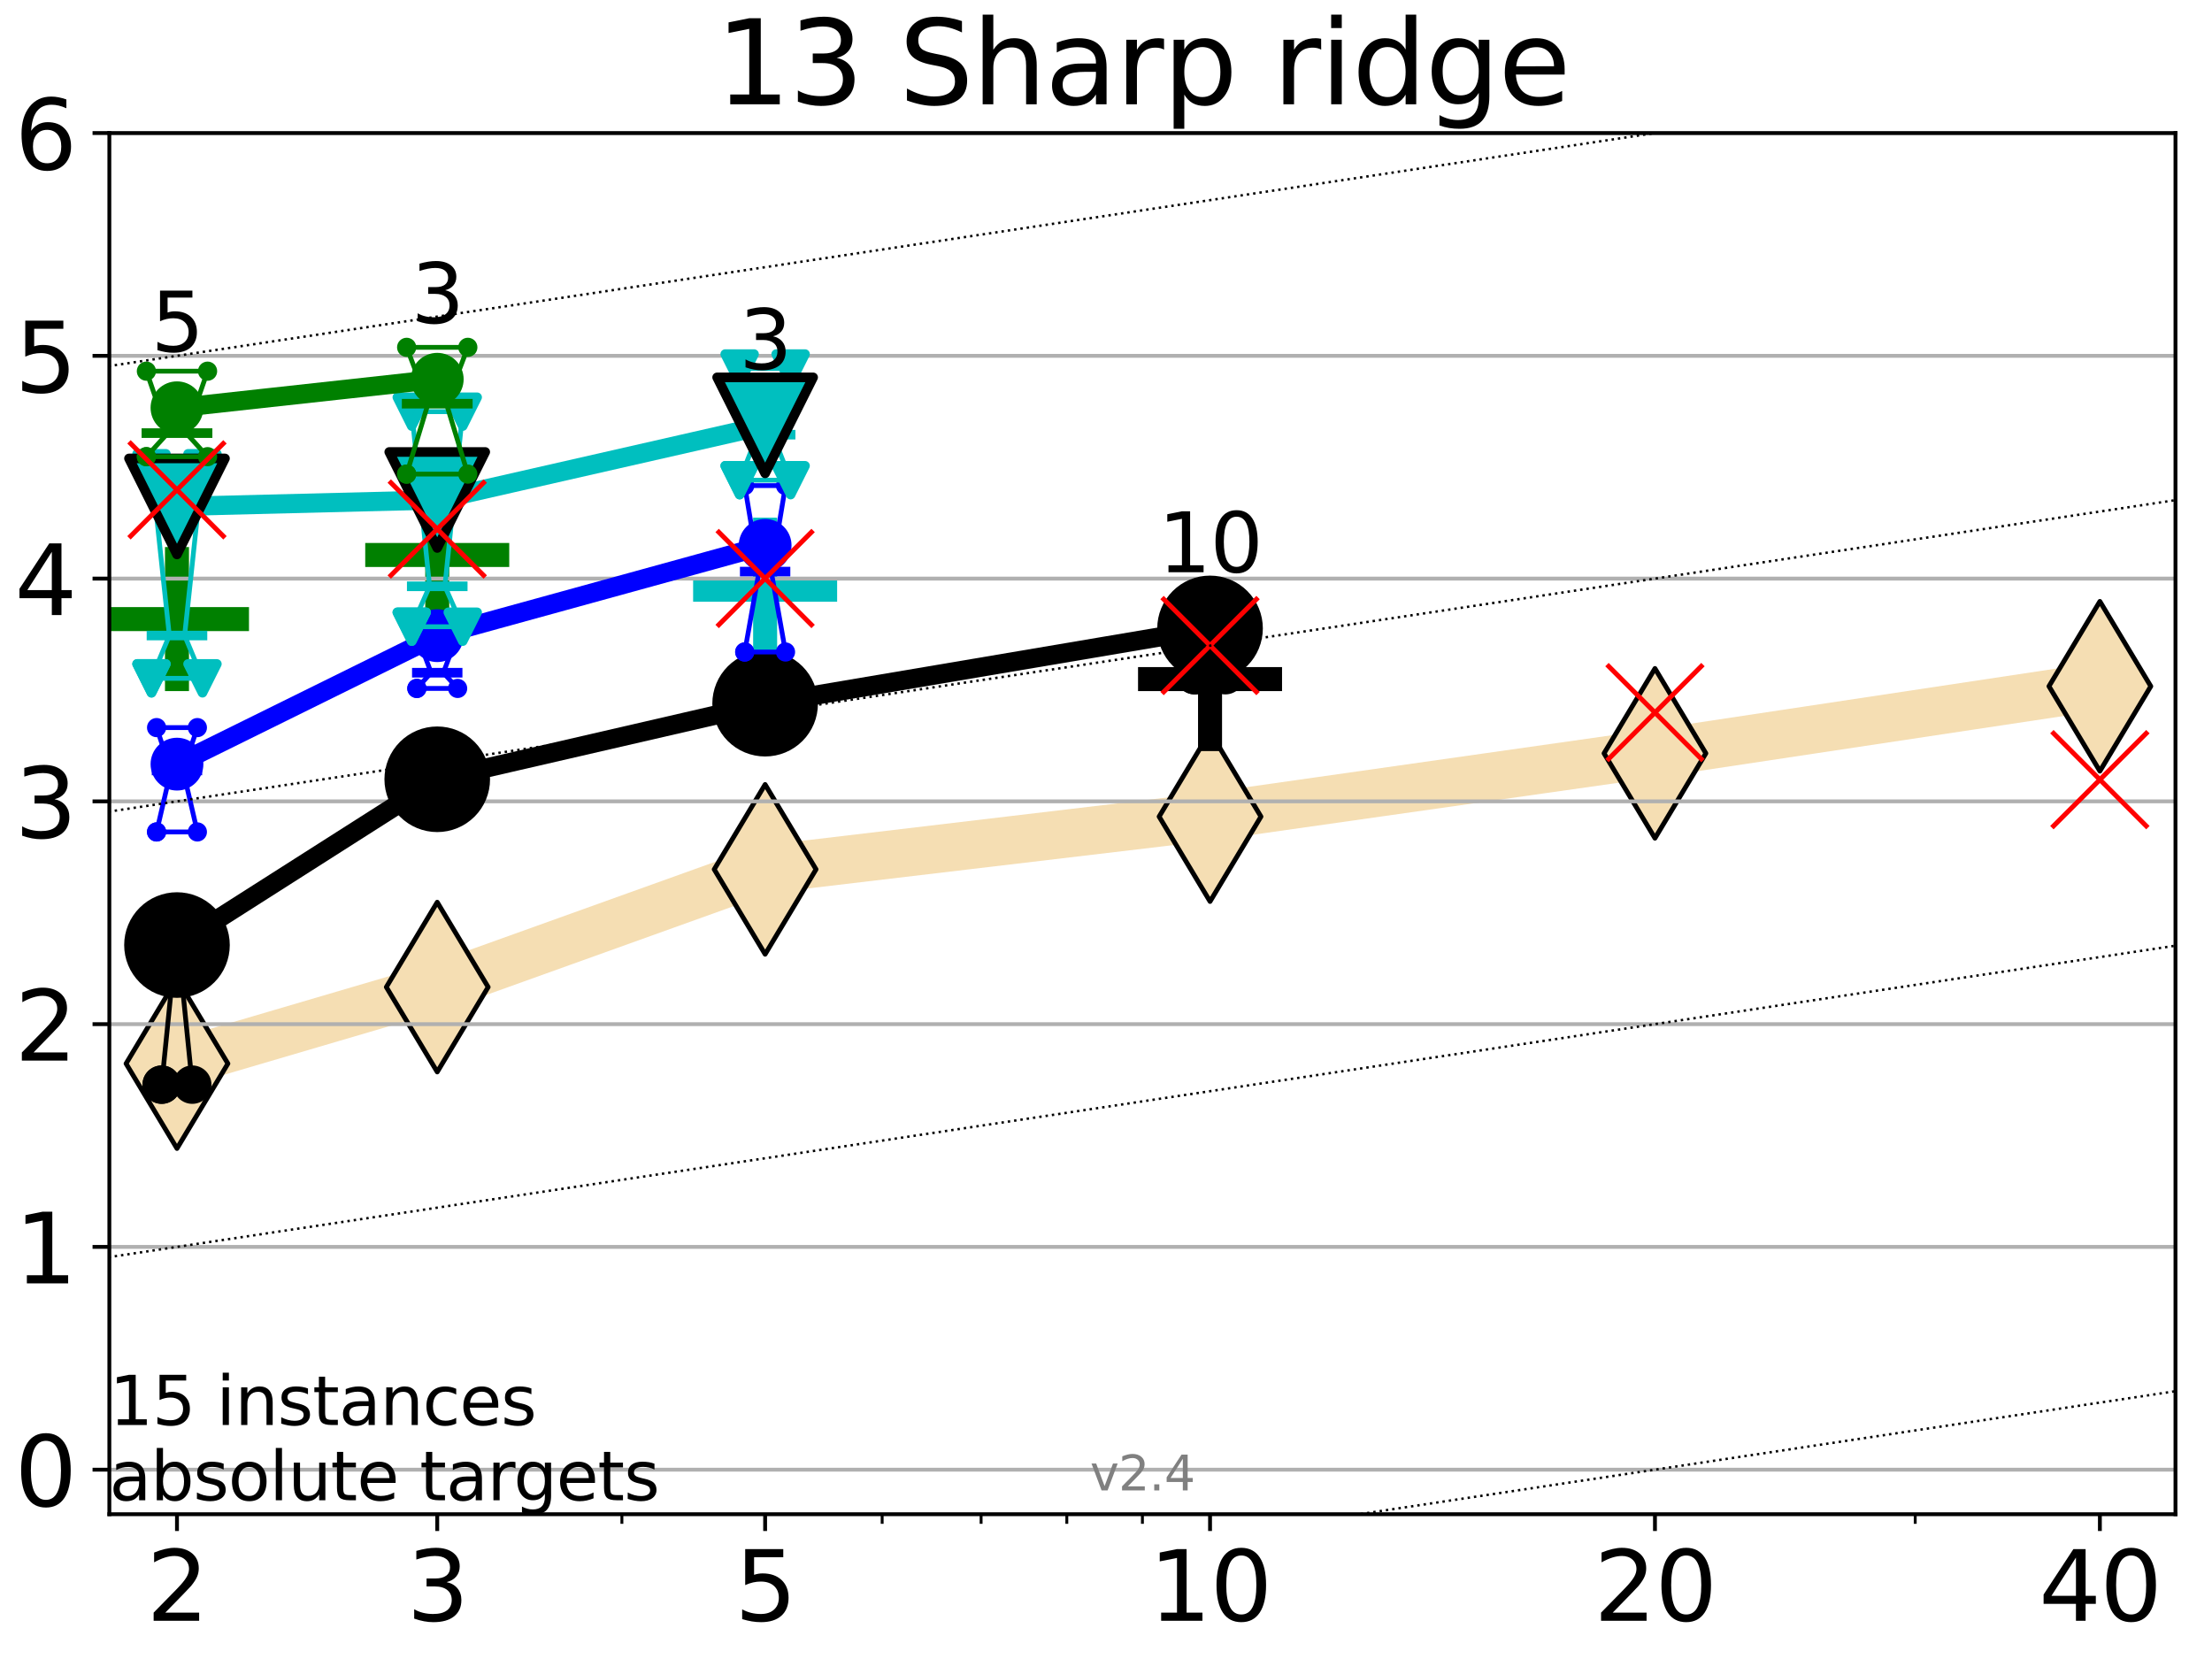 <?xml version="1.0" encoding="utf-8" standalone="no"?>
<!DOCTYPE svg PUBLIC "-//W3C//DTD SVG 1.1//EN"
  "http://www.w3.org/Graphics/SVG/1.1/DTD/svg11.dtd">
<svg height="345.6pt" version="1.1" viewBox="0 0 460.8 345.6" width="460.8pt" xmlns="http://www.w3.org/2000/svg" xmlns:xlink="http://www.w3.org/1999/xlink">
 <defs>
  <style type="text/css">*{stroke-linecap:butt;stroke-linejoin:round;}</style>
 </defs>
 <g id="figure_1">
  <g id="patch_1">
   <path d="M 0 345.6 
L 460.8 345.6 
L 460.8 0 
L 0 0 
z
" style="fill:#ffffff;"/>
  </g>
  <g id="axes_1">
   <g id="patch_2">
    <path d="M 22.78 315.44 
L 453.192 315.44 
L 453.192 27.72 
L 22.78 27.72 
z
" style="fill:#ffffff;"/>
   </g>
   <g id="line2d_1">
    <path clip-path="url(#pbb5e24b465)" d="M 36.868 221.568 
L 91.085 205.627 
L 159.39 181.104 
L 252.074 170.113 
L 344.758 156.935 
L 437.443 142.963 
" style="fill:none;stroke:#f5deb3;stroke-linecap:square;stroke-width:10;"/>
    <defs>
     <path d="M -0 17.678 
L 10.607 0 
L 0 -17.678 
L -10.607 -0 
z
" id="m79ab535f6f" style="stroke:#000000;stroke-linejoin:miter;"/>
    </defs>
    <g clip-path="url(#pbb5e24b465)">
     <use style="fill:#f5deb3;stroke:#000000;stroke-linejoin:miter;" x="36.868" xlink:href="#m79ab535f6f" y="221.568"/>
     <use style="fill:#f5deb3;stroke:#000000;stroke-linejoin:miter;" x="91.085" xlink:href="#m79ab535f6f" y="205.627"/>
     <use style="fill:#f5deb3;stroke:#000000;stroke-linejoin:miter;" x="159.39" xlink:href="#m79ab535f6f" y="181.104"/>
     <use style="fill:#f5deb3;stroke:#000000;stroke-linejoin:miter;" x="252.074" xlink:href="#m79ab535f6f" y="170.113"/>
     <use style="fill:#f5deb3;stroke:#000000;stroke-linejoin:miter;" x="344.758" xlink:href="#m79ab535f6f" y="156.935"/>
     <use style="fill:#f5deb3;stroke:#000000;stroke-linejoin:miter;" x="437.443" xlink:href="#m79ab535f6f" y="142.963"/>
    </g>
   </g>
   <g id="line2d_2">
    <defs>
     <path d="M -15 0 
L 15 0 
M 0 15 
L 0 -15 
" id="me12ea0df97" style="stroke:#000000;stroke-width:5;"/>
    </defs>
    <g clip-path="url(#pbb5e24b465)">
     <use style="stroke:#000000;stroke-width:5;" x="252.074" xlink:href="#me12ea0df97" y="141.465"/>
    </g>
   </g>
   <g id="line2d_3">
    <defs>
     <path d="M -15 0 
L 15 0 
M 0 15 
L 0 -15 
" id="mf33e3e6215" style="stroke:#008000;stroke-width:5;"/>
    </defs>
    <g clip-path="url(#pbb5e24b465)">
     <use style="fill:#008000;stroke:#008000;stroke-width:5;" x="91.085" xlink:href="#mf33e3e6215" y="115.617"/>
    </g>
   </g>
   <g id="line2d_4">
    <defs>
     <path d="M -15 0 
L 15 0 
M 0 15 
L 0 -15 
" id="m4d424d7971" style="stroke:#00bfbf;stroke-width:5;"/>
    </defs>
    <g clip-path="url(#pbb5e24b465)">
     <use style="fill:#00bfbf;stroke:#00bfbf;stroke-width:5;" x="159.39" xlink:href="#m4d424d7971" y="122.844"/>
    </g>
   </g>
   <g id="line2d_5">
    <g clip-path="url(#pbb5e24b465)">
     <use style="fill:#008000;stroke:#008000;stroke-width:5;" x="36.868" xlink:href="#mf33e3e6215" y="128.964"/>
    </g>
   </g>
   <g id="matplotlib.axis_1">
    <g id="xtick_1">
     <g id="line2d_6">
      <defs>
       <path d="M 0 0 
L 0 3.5 
" id="m80aaaf9826" style="stroke:#000000;stroke-width:0.8;"/>
      </defs>
      <g>
       <use style="stroke:#000000;stroke-width:0.8;" x="36.868" xlink:href="#m80aaaf9826" y="315.44"/>
      </g>
     </g>
     <g id="text_1">
      <!-- 2 -->
      <g transform="translate(30.506 337.637)scale(0.2 -0.2)">
       <defs>
        <path d="M 1228 531 
L 3431 531 
L 3431 0 
L 469 0 
L 469 531 
Q 828 903 1448 1529 
Q 2069 2156 2228 2338 
Q 2531 2678 2651 2914 
Q 2772 3150 2772 3378 
Q 2772 3750 2511 3984 
Q 2250 4219 1831 4219 
Q 1534 4219 1204 4116 
Q 875 4013 500 3803 
L 500 4441 
Q 881 4594 1212 4672 
Q 1544 4750 1819 4750 
Q 2544 4750 2975 4387 
Q 3406 4025 3406 3419 
Q 3406 3131 3298 2873 
Q 3191 2616 2906 2266 
Q 2828 2175 2409 1742 
Q 1991 1309 1228 531 
z
" id="DejaVuSans-32" transform="scale(0.016)"/>
       </defs>
       <use xlink:href="#DejaVuSans-32"/>
      </g>
     </g>
    </g>
    <g id="xtick_2">
     <g id="line2d_7">
      <g>
       <use style="stroke:#000000;stroke-width:0.8;" x="91.085" xlink:href="#m80aaaf9826" y="315.44"/>
      </g>
     </g>
     <g id="text_2">
      <!-- 3 -->
      <g transform="translate(84.723 337.637)scale(0.2 -0.2)">
       <defs>
        <path d="M 2597 2516 
Q 3050 2419 3304 2112 
Q 3559 1806 3559 1356 
Q 3559 666 3084 287 
Q 2609 -91 1734 -91 
Q 1441 -91 1130 -33 
Q 819 25 488 141 
L 488 750 
Q 750 597 1062 519 
Q 1375 441 1716 441 
Q 2309 441 2620 675 
Q 2931 909 2931 1356 
Q 2931 1769 2642 2001 
Q 2353 2234 1838 2234 
L 1294 2234 
L 1294 2753 
L 1863 2753 
Q 2328 2753 2575 2939 
Q 2822 3125 2822 3475 
Q 2822 3834 2567 4026 
Q 2313 4219 1838 4219 
Q 1578 4219 1281 4162 
Q 984 4106 628 3988 
L 628 4550 
Q 988 4650 1302 4700 
Q 1616 4750 1894 4750 
Q 2613 4750 3031 4423 
Q 3450 4097 3450 3541 
Q 3450 3153 3228 2886 
Q 3006 2619 2597 2516 
z
" id="DejaVuSans-33" transform="scale(0.016)"/>
       </defs>
       <use xlink:href="#DejaVuSans-33"/>
      </g>
     </g>
    </g>
    <g id="xtick_3">
     <g id="line2d_8">
      <g>
       <use style="stroke:#000000;stroke-width:0.8;" x="159.39" xlink:href="#m80aaaf9826" y="315.44"/>
      </g>
     </g>
     <g id="text_3">
      <!-- 5 -->
      <g transform="translate(153.028 337.637)scale(0.2 -0.2)">
       <defs>
        <path d="M 691 4666 
L 3169 4666 
L 3169 4134 
L 1269 4134 
L 1269 2991 
Q 1406 3038 1543 3061 
Q 1681 3084 1819 3084 
Q 2600 3084 3056 2656 
Q 3513 2228 3513 1497 
Q 3513 744 3044 326 
Q 2575 -91 1722 -91 
Q 1428 -91 1123 -41 
Q 819 9 494 109 
L 494 744 
Q 775 591 1075 516 
Q 1375 441 1709 441 
Q 2250 441 2565 725 
Q 2881 1009 2881 1497 
Q 2881 1984 2565 2268 
Q 2250 2553 1709 2553 
Q 1456 2553 1204 2497 
Q 953 2441 691 2322 
L 691 4666 
z
" id="DejaVuSans-35" transform="scale(0.016)"/>
       </defs>
       <use xlink:href="#DejaVuSans-35"/>
      </g>
     </g>
    </g>
    <g id="xtick_4">
     <g id="line2d_9">
      <g>
       <use style="stroke:#000000;stroke-width:0.8;" x="252.074" xlink:href="#m80aaaf9826" y="315.44"/>
      </g>
     </g>
     <g id="text_4">
      <!-- 10 -->
      <g transform="translate(239.349 337.637)scale(0.2 -0.2)">
       <defs>
        <path d="M 794 531 
L 1825 531 
L 1825 4091 
L 703 3866 
L 703 4441 
L 1819 4666 
L 2450 4666 
L 2450 531 
L 3481 531 
L 3481 0 
L 794 0 
L 794 531 
z
" id="DejaVuSans-31" transform="scale(0.016)"/>
        <path d="M 2034 4250 
Q 1547 4250 1301 3770 
Q 1056 3291 1056 2328 
Q 1056 1369 1301 889 
Q 1547 409 2034 409 
Q 2525 409 2770 889 
Q 3016 1369 3016 2328 
Q 3016 3291 2770 3770 
Q 2525 4250 2034 4250 
z
M 2034 4750 
Q 2819 4750 3233 4129 
Q 3647 3509 3647 2328 
Q 3647 1150 3233 529 
Q 2819 -91 2034 -91 
Q 1250 -91 836 529 
Q 422 1150 422 2328 
Q 422 3509 836 4129 
Q 1250 4750 2034 4750 
z
" id="DejaVuSans-30" transform="scale(0.016)"/>
       </defs>
       <use xlink:href="#DejaVuSans-31"/>
       <use x="63.623" xlink:href="#DejaVuSans-30"/>
      </g>
     </g>
    </g>
    <g id="xtick_5">
     <g id="line2d_10">
      <g>
       <use style="stroke:#000000;stroke-width:0.8;" x="344.758" xlink:href="#m80aaaf9826" y="315.44"/>
      </g>
     </g>
     <g id="text_5">
      <!-- 20 -->
      <g transform="translate(332.033 337.637)scale(0.2 -0.2)">
       <use xlink:href="#DejaVuSans-32"/>
       <use x="63.623" xlink:href="#DejaVuSans-30"/>
      </g>
     </g>
    </g>
    <g id="xtick_6">
     <g id="line2d_11">
      <g>
       <use style="stroke:#000000;stroke-width:0.8;" x="437.443" xlink:href="#m80aaaf9826" y="315.44"/>
      </g>
     </g>
     <g id="text_6">
      <!-- 40 -->
      <g transform="translate(424.718 337.637)scale(0.2 -0.2)">
       <defs>
        <path d="M 2419 4116 
L 825 1625 
L 2419 1625 
L 2419 4116 
z
M 2253 4666 
L 3047 4666 
L 3047 1625 
L 3713 1625 
L 3713 1100 
L 3047 1100 
L 3047 0 
L 2419 0 
L 2419 1100 
L 313 1100 
L 313 1709 
L 2253 4666 
z
" id="DejaVuSans-34" transform="scale(0.016)"/>
       </defs>
       <use xlink:href="#DejaVuSans-34"/>
       <use x="63.623" xlink:href="#DejaVuSans-30"/>
      </g>
     </g>
    </g>
    <g id="xtick_7">
     <g id="line2d_12">
      <defs>
       <path d="M 0 0 
L 0 2 
" id="m0612b36cc9" style="stroke:#000000;stroke-width:0.6;"/>
      </defs>
      <g>
       <use style="stroke:#000000;stroke-width:0.6;" x="129.552" xlink:href="#m0612b36cc9" y="315.44"/>
      </g>
     </g>
    </g>
    <g id="xtick_8">
     <g id="line2d_13">
      <g>
       <use style="stroke:#000000;stroke-width:0.6;" x="183.769" xlink:href="#m0612b36cc9" y="315.44"/>
      </g>
     </g>
    </g>
    <g id="xtick_9">
     <g id="line2d_14">
      <g>
       <use style="stroke:#000000;stroke-width:0.6;" x="204.381" xlink:href="#m0612b36cc9" y="315.44"/>
      </g>
     </g>
    </g>
    <g id="xtick_10">
     <g id="line2d_15">
      <g>
       <use style="stroke:#000000;stroke-width:0.6;" x="222.237" xlink:href="#m0612b36cc9" y="315.44"/>
      </g>
     </g>
    </g>
    <g id="xtick_11">
     <g id="line2d_16">
      <g>
       <use style="stroke:#000000;stroke-width:0.6;" x="237.986" xlink:href="#m0612b36cc9" y="315.44"/>
      </g>
     </g>
    </g>
    <g id="xtick_12">
     <g id="line2d_17">
      <g>
       <use style="stroke:#000000;stroke-width:0.6;" x="398.975" xlink:href="#m0612b36cc9" y="315.44"/>
      </g>
     </g>
    </g>
   </g>
   <g id="matplotlib.axis_2">
    <g id="ytick_1">
     <g id="line2d_18">
      <path clip-path="url(#pbb5e24b465)" d="M 22.78 306.159 
L 453.192 306.159 
" style="fill:none;stroke:#b0b0b0;stroke-linecap:square;stroke-width:0.8;"/>
     </g>
     <g id="line2d_19">
      <defs>
       <path d="M 0 0 
L -3.5 0 
" id="m1be4153fab" style="stroke:#000000;stroke-width:0.8;"/>
      </defs>
      <g>
       <use style="stroke:#000000;stroke-width:0.8;" x="22.78" xlink:href="#m1be4153fab" y="306.159"/>
      </g>
     </g>
     <g id="text_7">
      <!-- 0 -->
      <g transform="translate(3.055 313.757)scale(0.2 -0.2)">
       <use xlink:href="#DejaVuSans-30"/>
      </g>
     </g>
    </g>
    <g id="ytick_2">
     <g id="line2d_20">
      <path clip-path="url(#pbb5e24b465)" d="M 22.78 259.752 
L 453.192 259.752 
" style="fill:none;stroke:#b0b0b0;stroke-linecap:square;stroke-width:0.8;"/>
     </g>
     <g id="line2d_21">
      <g>
       <use style="stroke:#000000;stroke-width:0.8;" x="22.78" xlink:href="#m1be4153fab" y="259.752"/>
      </g>
     </g>
     <g id="text_8">
      <!-- 1 -->
      <g transform="translate(3.055 267.351)scale(0.2 -0.2)">
       <use xlink:href="#DejaVuSans-31"/>
      </g>
     </g>
    </g>
    <g id="ytick_3">
     <g id="line2d_22">
      <path clip-path="url(#pbb5e24b465)" d="M 22.78 213.346 
L 453.192 213.346 
" style="fill:none;stroke:#b0b0b0;stroke-linecap:square;stroke-width:0.8;"/>
     </g>
     <g id="line2d_23">
      <g>
       <use style="stroke:#000000;stroke-width:0.8;" x="22.78" xlink:href="#m1be4153fab" y="213.346"/>
      </g>
     </g>
     <g id="text_9">
      <!-- 2 -->
      <g transform="translate(3.055 220.944)scale(0.2 -0.2)">
       <use xlink:href="#DejaVuSans-32"/>
      </g>
     </g>
    </g>
    <g id="ytick_4">
     <g id="line2d_24">
      <path clip-path="url(#pbb5e24b465)" d="M 22.78 166.939 
L 453.192 166.939 
" style="fill:none;stroke:#b0b0b0;stroke-linecap:square;stroke-width:0.8;"/>
     </g>
     <g id="line2d_25">
      <g>
       <use style="stroke:#000000;stroke-width:0.8;" x="22.78" xlink:href="#m1be4153fab" y="166.939"/>
      </g>
     </g>
     <g id="text_10">
      <!-- 3 -->
      <g transform="translate(3.055 174.538)scale(0.2 -0.2)">
       <use xlink:href="#DejaVuSans-33"/>
      </g>
     </g>
    </g>
    <g id="ytick_5">
     <g id="line2d_26">
      <path clip-path="url(#pbb5e24b465)" d="M 22.78 120.533 
L 453.192 120.533 
" style="fill:none;stroke:#b0b0b0;stroke-linecap:square;stroke-width:0.8;"/>
     </g>
     <g id="line2d_27">
      <g>
       <use style="stroke:#000000;stroke-width:0.8;" x="22.78" xlink:href="#m1be4153fab" y="120.533"/>
      </g>
     </g>
     <g id="text_11">
      <!-- 4 -->
      <g transform="translate(3.055 128.131)scale(0.2 -0.2)">
       <use xlink:href="#DejaVuSans-34"/>
      </g>
     </g>
    </g>
    <g id="ytick_6">
     <g id="line2d_28">
      <path clip-path="url(#pbb5e24b465)" d="M 22.78 74.126 
L 453.192 74.126 
" style="fill:none;stroke:#b0b0b0;stroke-linecap:square;stroke-width:0.8;"/>
     </g>
     <g id="line2d_29">
      <g>
       <use style="stroke:#000000;stroke-width:0.8;" x="22.78" xlink:href="#m1be4153fab" y="74.126"/>
      </g>
     </g>
     <g id="text_12">
      <!-- 5 -->
      <g transform="translate(3.055 81.725)scale(0.2 -0.2)">
       <use xlink:href="#DejaVuSans-35"/>
      </g>
     </g>
    </g>
    <g id="ytick_7">
     <g id="line2d_30">
      <path clip-path="url(#pbb5e24b465)" d="M 22.78 27.72 
L 453.192 27.72 
" style="fill:none;stroke:#b0b0b0;stroke-linecap:square;stroke-width:0.8;"/>
     </g>
     <g id="line2d_31">
      <g>
       <use style="stroke:#000000;stroke-width:0.8;" x="22.78" xlink:href="#m1be4153fab" y="27.72"/>
      </g>
     </g>
     <g id="text_13">
      <!-- 6 -->
      <g transform="translate(3.055 35.318)scale(0.2 -0.2)">
       <defs>
        <path d="M 2113 2584 
Q 1688 2584 1439 2293 
Q 1191 2003 1191 1497 
Q 1191 994 1439 701 
Q 1688 409 2113 409 
Q 2538 409 2786 701 
Q 3034 994 3034 1497 
Q 3034 2003 2786 2293 
Q 2538 2584 2113 2584 
z
M 3366 4563 
L 3366 3988 
Q 3128 4100 2886 4159 
Q 2644 4219 2406 4219 
Q 1781 4219 1451 3797 
Q 1122 3375 1075 2522 
Q 1259 2794 1537 2939 
Q 1816 3084 2150 3084 
Q 2853 3084 3261 2657 
Q 3669 2231 3669 1497 
Q 3669 778 3244 343 
Q 2819 -91 2113 -91 
Q 1303 -91 875 529 
Q 447 1150 447 2328 
Q 447 3434 972 4092 
Q 1497 4750 2381 4750 
Q 2619 4750 2861 4703 
Q 3103 4656 3366 4563 
z
" id="DejaVuSans-36" transform="scale(0.016)"/>
       </defs>
       <use xlink:href="#DejaVuSans-36"/>
      </g>
     </g>
    </g>
   </g>
   <g id="line2d_32">
    <path clip-path="url(#pbb5e24b465)" d="M 33.682 225.952 
L 35.912 203.779 
L 33.682 199.126 
L 40.054 199.126 
L 37.824 203.779 
L 40.054 225.952 
L 33.682 225.952 
" style="fill:none;stroke:#000000;stroke-linecap:square;"/>
   </g>
   <g id="line2d_33">
    <path clip-path="url(#pbb5e24b465)" d="M 33.682 225.952 
L 40.054 225.952 
L 40.054 199.126 
L 33.682 199.126 
L 33.682 225.952 
" style="fill:none;"/>
    <defs>
     <path d="M 0 3 
C 0.796 3 1.559 2.684 2.121 2.121 
C 2.684 1.559 3 0.796 3 0 
C 3 -0.796 2.684 -1.559 2.121 -2.121 
C 1.559 -2.684 0.796 -3 0 -3 
C -0.796 -3 -1.559 -2.684 -2.121 -2.121 
C -2.684 -1.559 -3 -0.796 -3 0 
C -3 0.796 -2.684 1.559 -2.121 2.121 
C -1.559 2.684 -0.796 3 0 3 
z
" id="m0f0029c307" style="stroke:#000000;stroke-width:2;"/>
    </defs>
    <g clip-path="url(#pbb5e24b465)">
     <use style="stroke:#000000;stroke-width:2;" x="33.682" xlink:href="#m0f0029c307" y="225.952"/>
     <use style="stroke:#000000;stroke-width:2;" x="40.054" xlink:href="#m0f0029c307" y="225.952"/>
     <use style="stroke:#000000;stroke-width:2;" x="40.054" xlink:href="#m0f0029c307" y="199.126"/>
     <use style="stroke:#000000;stroke-width:2;" x="33.682" xlink:href="#m0f0029c307" y="199.126"/>
     <use style="stroke:#000000;stroke-width:2;" x="33.682" xlink:href="#m0f0029c307" y="225.952"/>
    </g>
   </g>
   <g id="line2d_34">
    <path clip-path="url(#pbb5e24b465)" d="M 33.682 203.779 
L 40.054 203.779 
" style="fill:none;stroke:#000000;stroke-linecap:square;stroke-width:2;"/>
   </g>
   <g id="line2d_35">
    <path clip-path="url(#pbb5e24b465)" d="M 87.899 164.685 
L 90.129 161.52 
L 87.899 157.097 
L 94.271 157.097 
L 92.041 161.52 
L 94.271 164.685 
L 87.899 164.685 
" style="fill:none;stroke:#000000;stroke-linecap:square;"/>
   </g>
   <g id="line2d_36">
    <path clip-path="url(#pbb5e24b465)" d="M 87.899 164.685 
L 94.271 164.685 
L 94.271 157.097 
L 87.899 157.097 
L 87.899 164.685 
" style="fill:none;"/>
    <g clip-path="url(#pbb5e24b465)">
     <use style="stroke:#000000;stroke-width:2;" x="87.899" xlink:href="#m0f0029c307" y="164.685"/>
     <use style="stroke:#000000;stroke-width:2;" x="94.271" xlink:href="#m0f0029c307" y="164.685"/>
     <use style="stroke:#000000;stroke-width:2;" x="94.271" xlink:href="#m0f0029c307" y="157.097"/>
     <use style="stroke:#000000;stroke-width:2;" x="87.899" xlink:href="#m0f0029c307" y="157.097"/>
     <use style="stroke:#000000;stroke-width:2;" x="87.899" xlink:href="#m0f0029c307" y="164.685"/>
    </g>
   </g>
   <g id="line2d_37">
    <path clip-path="url(#pbb5e24b465)" d="M 87.899 161.52 
L 94.271 161.52 
" style="fill:none;stroke:#000000;stroke-linecap:square;stroke-width:2;"/>
   </g>
   <g id="line2d_38">
    <path clip-path="url(#pbb5e24b465)" d="M 156.204 149.9 
L 158.434 147.344 
L 156.204 145.23 
L 162.576 145.23 
L 160.346 147.344 
L 162.576 149.9 
L 156.204 149.9 
" style="fill:none;stroke:#000000;stroke-linecap:square;"/>
   </g>
   <g id="line2d_39">
    <path clip-path="url(#pbb5e24b465)" d="M 156.204 149.9 
L 162.576 149.9 
L 162.576 145.23 
L 156.204 145.23 
L 156.204 149.9 
" style="fill:none;"/>
    <g clip-path="url(#pbb5e24b465)">
     <use style="stroke:#000000;stroke-width:2;" x="156.204" xlink:href="#m0f0029c307" y="149.9"/>
     <use style="stroke:#000000;stroke-width:2;" x="162.576" xlink:href="#m0f0029c307" y="149.9"/>
     <use style="stroke:#000000;stroke-width:2;" x="162.576" xlink:href="#m0f0029c307" y="145.23"/>
     <use style="stroke:#000000;stroke-width:2;" x="156.204" xlink:href="#m0f0029c307" y="145.23"/>
     <use style="stroke:#000000;stroke-width:2;" x="156.204" xlink:href="#m0f0029c307" y="149.9"/>
    </g>
   </g>
   <g id="line2d_40">
    <path clip-path="url(#pbb5e24b465)" d="M 156.204 147.344 
L 162.576 147.344 
" style="fill:none;stroke:#000000;stroke-linecap:square;stroke-width:2;"/>
   </g>
   <g id="line2d_41">
    <path clip-path="url(#pbb5e24b465)" d="M 248.888 140.659 
L 251.118 138.605 
L 248.888 125.186 
L 255.26 125.186 
L 253.03 138.605 
L 255.26 140.659 
L 248.888 140.659 
" style="fill:none;stroke:#000000;stroke-linecap:square;"/>
   </g>
   <g id="line2d_42">
    <path clip-path="url(#pbb5e24b465)" d="M 248.888 140.659 
L 255.26 140.659 
L 255.26 125.186 
L 248.888 125.186 
L 248.888 140.659 
" style="fill:none;"/>
    <g clip-path="url(#pbb5e24b465)">
     <use style="stroke:#000000;stroke-width:2;" x="248.888" xlink:href="#m0f0029c307" y="140.659"/>
     <use style="stroke:#000000;stroke-width:2;" x="255.26" xlink:href="#m0f0029c307" y="140.659"/>
     <use style="stroke:#000000;stroke-width:2;" x="255.26" xlink:href="#m0f0029c307" y="125.186"/>
     <use style="stroke:#000000;stroke-width:2;" x="248.888" xlink:href="#m0f0029c307" y="125.186"/>
     <use style="stroke:#000000;stroke-width:2;" x="248.888" xlink:href="#m0f0029c307" y="140.659"/>
    </g>
   </g>
   <g id="line2d_43">
    <path clip-path="url(#pbb5e24b465)" d="M 248.888 138.605 
L 255.26 138.605 
" style="fill:none;stroke:#000000;stroke-linecap:square;stroke-width:2;"/>
   </g>
   <g id="line2d_44">
    <path clip-path="url(#pbb5e24b465)" d="M 36.868 196.871 
L 91.085 162.338 
" style="fill:none;stroke:#000000;stroke-linecap:square;stroke-width:4;"/>
   </g>
   <g id="line2d_45">
    <path clip-path="url(#pbb5e24b465)" d="M 91.085 162.338 
L 159.39 146.589 
" style="fill:none;stroke:#000000;stroke-linecap:square;stroke-width:4;"/>
   </g>
   <g id="line2d_46">
    <path clip-path="url(#pbb5e24b465)" d="M 159.39 146.589 
L 252.074 130.91 
" style="fill:none;stroke:#000000;stroke-linecap:square;stroke-width:4;"/>
   </g>
   <g id="line2d_47">
    <path clip-path="url(#pbb5e24b465)" d="M 36.868 196.871 
L 91.085 162.338 
L 159.39 146.589 
L 252.074 130.91 
" style="fill:none;"/>
    <defs>
     <path d="M 0 10 
C 2.652 10 5.196 8.946 7.071 7.071 
C 8.946 5.196 10 2.652 10 0 
C 10 -2.652 8.946 -5.196 7.071 -7.071 
C 5.196 -8.946 2.652 -10 0 -10 
C -2.652 -10 -5.196 -8.946 -7.071 -7.071 
C -8.946 -5.196 -10 -2.652 -10 0 
C -10 2.652 -8.946 5.196 -7.071 7.071 
C -5.196 8.946 -2.652 10 0 10 
z
" id="m19f9a9eb3d" style="stroke:#000000;stroke-width:2;"/>
    </defs>
    <g clip-path="url(#pbb5e24b465)">
     <use style="stroke:#000000;stroke-width:2;" x="36.868" xlink:href="#m19f9a9eb3d" y="196.871"/>
     <use style="stroke:#000000;stroke-width:2;" x="91.085" xlink:href="#m19f9a9eb3d" y="162.338"/>
     <use style="stroke:#000000;stroke-width:2;" x="159.39" xlink:href="#m19f9a9eb3d" y="146.589"/>
     <use style="stroke:#000000;stroke-width:2;" x="252.074" xlink:href="#m19f9a9eb3d" y="130.91"/>
    </g>
   </g>
   <g id="line2d_48">
    <path clip-path="url(#pbb5e24b465)" d="M 32.62 173.31 
L 35.594 160.503 
L 32.62 151.573 
L 41.116 151.573 
L 38.143 160.503 
L 41.116 173.31 
L 32.62 173.31 
" style="fill:none;stroke:#0000ff;stroke-linecap:square;"/>
   </g>
   <g id="line2d_49">
    <path clip-path="url(#pbb5e24b465)" d="M 32.62 173.31 
L 41.116 173.31 
L 41.116 151.573 
L 32.62 151.573 
L 32.62 173.31 
" style="fill:none;"/>
    <defs>
     <path d="M 0 1.5 
C 0.398 1.5 0.779 1.342 1.061 1.061 
C 1.342 0.779 1.5 0.398 1.5 0 
C 1.5 -0.398 1.342 -0.779 1.061 -1.061 
C 0.779 -1.342 0.398 -1.5 0 -1.5 
C -0.398 -1.5 -0.779 -1.342 -1.061 -1.061 
C -1.342 -0.779 -1.5 -0.398 -1.5 0 
C -1.5 0.398 -1.342 0.779 -1.061 1.061 
C -0.779 1.342 -0.398 1.5 0 1.5 
z
" id="m6d44b585dd" style="stroke:#0000ff;"/>
    </defs>
    <g clip-path="url(#pbb5e24b465)">
     <use style="fill:#0000ff;stroke:#0000ff;" x="32.62" xlink:href="#m6d44b585dd" y="173.31"/>
     <use style="fill:#0000ff;stroke:#0000ff;" x="41.116" xlink:href="#m6d44b585dd" y="173.31"/>
     <use style="fill:#0000ff;stroke:#0000ff;" x="41.116" xlink:href="#m6d44b585dd" y="151.573"/>
     <use style="fill:#0000ff;stroke:#0000ff;" x="32.62" xlink:href="#m6d44b585dd" y="151.573"/>
     <use style="fill:#0000ff;stroke:#0000ff;" x="32.62" xlink:href="#m6d44b585dd" y="173.31"/>
    </g>
   </g>
   <g id="line2d_50">
    <path clip-path="url(#pbb5e24b465)" d="M 32.62 160.503 
L 41.116 160.503 
" style="fill:none;stroke:#0000ff;stroke-linecap:square;stroke-width:2;"/>
   </g>
   <g id="line2d_51">
    <path clip-path="url(#pbb5e24b465)" d="M 86.837 143.413 
L 89.811 140.142 
L 86.837 132.211 
L 95.333 132.211 
L 92.359 140.142 
L 95.333 143.413 
L 86.837 143.413 
" style="fill:none;stroke:#0000ff;stroke-linecap:square;"/>
   </g>
   <g id="line2d_52">
    <path clip-path="url(#pbb5e24b465)" d="M 86.837 143.413 
L 95.333 143.413 
L 95.333 132.211 
L 86.837 132.211 
L 86.837 143.413 
" style="fill:none;"/>
    <g clip-path="url(#pbb5e24b465)">
     <use style="fill:#0000ff;stroke:#0000ff;" x="86.837" xlink:href="#m6d44b585dd" y="143.413"/>
     <use style="fill:#0000ff;stroke:#0000ff;" x="95.333" xlink:href="#m6d44b585dd" y="143.413"/>
     <use style="fill:#0000ff;stroke:#0000ff;" x="95.333" xlink:href="#m6d44b585dd" y="132.211"/>
     <use style="fill:#0000ff;stroke:#0000ff;" x="86.837" xlink:href="#m6d44b585dd" y="132.211"/>
     <use style="fill:#0000ff;stroke:#0000ff;" x="86.837" xlink:href="#m6d44b585dd" y="143.413"/>
    </g>
   </g>
   <g id="line2d_53">
    <path clip-path="url(#pbb5e24b465)" d="M 86.837 140.142 
L 95.333 140.142 
" style="fill:none;stroke:#0000ff;stroke-linecap:square;stroke-width:2;"/>
   </g>
   <g id="line2d_54">
    <path clip-path="url(#pbb5e24b465)" d="M 155.142 135.824 
L 158.116 119.071 
L 155.142 101.164 
L 163.638 101.164 
L 160.665 119.071 
L 163.638 135.824 
L 155.142 135.824 
" style="fill:none;stroke:#0000ff;stroke-linecap:square;"/>
   </g>
   <g id="line2d_55">
    <path clip-path="url(#pbb5e24b465)" d="M 155.142 135.824 
L 163.638 135.824 
L 163.638 101.164 
L 155.142 101.164 
L 155.142 135.824 
" style="fill:none;"/>
    <g clip-path="url(#pbb5e24b465)">
     <use style="fill:#0000ff;stroke:#0000ff;" x="155.142" xlink:href="#m6d44b585dd" y="135.824"/>
     <use style="fill:#0000ff;stroke:#0000ff;" x="163.638" xlink:href="#m6d44b585dd" y="135.824"/>
     <use style="fill:#0000ff;stroke:#0000ff;" x="163.638" xlink:href="#m6d44b585dd" y="101.164"/>
     <use style="fill:#0000ff;stroke:#0000ff;" x="155.142" xlink:href="#m6d44b585dd" y="101.164"/>
     <use style="fill:#0000ff;stroke:#0000ff;" x="155.142" xlink:href="#m6d44b585dd" y="135.824"/>
    </g>
   </g>
   <g id="line2d_56">
    <path clip-path="url(#pbb5e24b465)" d="M 155.142 119.071 
L 163.638 119.071 
" style="fill:none;stroke:#0000ff;stroke-linecap:square;stroke-width:2;"/>
   </g>
   <g id="line2d_57">
    <path clip-path="url(#pbb5e24b465)" d="M 36.868 159.184 
L 91.085 132.421 
" style="fill:none;stroke:#0000ff;stroke-linecap:square;stroke-width:4;"/>
   </g>
   <g id="line2d_58">
    <path clip-path="url(#pbb5e24b465)" d="M 91.085 132.421 
L 159.39 113.609 
" style="fill:none;stroke:#0000ff;stroke-linecap:square;stroke-width:4;"/>
   </g>
   <g id="line2d_59">
    <path clip-path="url(#pbb5e24b465)" d="M 36.868 159.184 
L 91.085 132.421 
L 159.39 113.609 
" style="fill:none;"/>
    <defs>
     <path d="M 0 5 
C 1.326 5 2.598 4.473 3.536 3.536 
C 4.473 2.598 5 1.326 5 0 
C 5 -1.326 4.473 -2.598 3.536 -3.536 
C 2.598 -4.473 1.326 -5 0 -5 
C -1.326 -5 -2.598 -4.473 -3.536 -3.536 
C -4.473 -2.598 -5 -1.326 -5 0 
C -5 1.326 -4.473 2.598 -3.536 3.536 
C -2.598 4.473 -1.326 5 0 5 
z
" id="m9f32ce8a3f" style="stroke:#0000ff;"/>
    </defs>
    <g clip-path="url(#pbb5e24b465)">
     <use style="fill:#0000ff;stroke:#0000ff;" x="36.868" xlink:href="#m9f32ce8a3f" y="159.184"/>
     <use style="fill:#0000ff;stroke:#0000ff;" x="91.085" xlink:href="#m9f32ce8a3f" y="132.421"/>
     <use style="fill:#0000ff;stroke:#0000ff;" x="159.39" xlink:href="#m9f32ce8a3f" y="113.609"/>
    </g>
   </g>
   <g id="line2d_60">
    <path clip-path="url(#pbb5e24b465)" d="M 31.558 141.312 
L 35.275 132.391 
L 31.558 97.549 
L 42.178 97.549 
L 38.461 132.391 
L 42.178 141.312 
L 31.558 141.312 
" style="fill:none;stroke:#00bfbf;stroke-linecap:square;"/>
   </g>
   <g id="line2d_61">
    <path clip-path="url(#pbb5e24b465)" d="M 31.558 141.312 
L 42.178 141.312 
L 42.178 97.549 
L 31.558 97.549 
L 31.558 141.312 
" style="fill:none;"/>
    <defs>
     <path d="M -0 3 
L 3 -3 
L -3 -3 
z
" id="mba53862ac9" style="stroke:#00bfbf;stroke-linejoin:miter;stroke-width:2;"/>
    </defs>
    <g clip-path="url(#pbb5e24b465)">
     <use style="fill:#00bfbf;stroke:#00bfbf;stroke-linejoin:miter;stroke-width:2;" x="31.558" xlink:href="#mba53862ac9" y="141.312"/>
     <use style="fill:#00bfbf;stroke:#00bfbf;stroke-linejoin:miter;stroke-width:2;" x="42.178" xlink:href="#mba53862ac9" y="141.312"/>
     <use style="fill:#00bfbf;stroke:#00bfbf;stroke-linejoin:miter;stroke-width:2;" x="42.178" xlink:href="#mba53862ac9" y="97.549"/>
     <use style="fill:#00bfbf;stroke:#00bfbf;stroke-linejoin:miter;stroke-width:2;" x="31.558" xlink:href="#mba53862ac9" y="97.549"/>
     <use style="fill:#00bfbf;stroke:#00bfbf;stroke-linejoin:miter;stroke-width:2;" x="31.558" xlink:href="#mba53862ac9" y="141.312"/>
    </g>
   </g>
   <g id="line2d_62">
    <path clip-path="url(#pbb5e24b465)" d="M 31.558 132.391 
L 42.178 132.391 
" style="fill:none;stroke:#00bfbf;stroke-linecap:square;stroke-width:2;"/>
   </g>
   <g id="line2d_63">
    <path clip-path="url(#pbb5e24b465)" d="M 85.775 130.56 
L 89.492 122.14 
L 85.775 85.76 
L 96.395 85.76 
L 92.678 122.14 
L 96.395 130.56 
L 85.775 130.56 
" style="fill:none;stroke:#00bfbf;stroke-linecap:square;"/>
   </g>
   <g id="line2d_64">
    <path clip-path="url(#pbb5e24b465)" d="M 85.775 130.56 
L 96.395 130.56 
L 96.395 85.76 
L 85.775 85.76 
L 85.775 130.56 
" style="fill:none;"/>
    <g clip-path="url(#pbb5e24b465)">
     <use style="fill:#00bfbf;stroke:#00bfbf;stroke-linejoin:miter;stroke-width:2;" x="85.775" xlink:href="#mba53862ac9" y="130.56"/>
     <use style="fill:#00bfbf;stroke:#00bfbf;stroke-linejoin:miter;stroke-width:2;" x="96.395" xlink:href="#mba53862ac9" y="130.56"/>
     <use style="fill:#00bfbf;stroke:#00bfbf;stroke-linejoin:miter;stroke-width:2;" x="96.395" xlink:href="#mba53862ac9" y="85.76"/>
     <use style="fill:#00bfbf;stroke:#00bfbf;stroke-linejoin:miter;stroke-width:2;" x="85.775" xlink:href="#mba53862ac9" y="85.76"/>
     <use style="fill:#00bfbf;stroke:#00bfbf;stroke-linejoin:miter;stroke-width:2;" x="85.775" xlink:href="#mba53862ac9" y="130.56"/>
    </g>
   </g>
   <g id="line2d_65">
    <path clip-path="url(#pbb5e24b465)" d="M 85.775 122.14 
L 96.395 122.14 
" style="fill:none;stroke:#00bfbf;stroke-linecap:square;stroke-width:2;"/>
   </g>
   <g id="line2d_66">
    <path clip-path="url(#pbb5e24b465)" d="M 154.08 100.03 
L 157.797 90.551 
L 154.08 76.764 
L 164.7 76.764 
L 160.983 90.551 
L 164.7 100.03 
L 154.08 100.03 
" style="fill:none;stroke:#00bfbf;stroke-linecap:square;"/>
   </g>
   <g id="line2d_67">
    <path clip-path="url(#pbb5e24b465)" d="M 154.08 100.03 
L 164.7 100.03 
L 164.7 76.764 
L 154.08 76.764 
L 154.08 100.03 
" style="fill:none;"/>
    <g clip-path="url(#pbb5e24b465)">
     <use style="fill:#00bfbf;stroke:#00bfbf;stroke-linejoin:miter;stroke-width:2;" x="154.08" xlink:href="#mba53862ac9" y="100.03"/>
     <use style="fill:#00bfbf;stroke:#00bfbf;stroke-linejoin:miter;stroke-width:2;" x="164.7" xlink:href="#mba53862ac9" y="100.03"/>
     <use style="fill:#00bfbf;stroke:#00bfbf;stroke-linejoin:miter;stroke-width:2;" x="164.7" xlink:href="#mba53862ac9" y="76.764"/>
     <use style="fill:#00bfbf;stroke:#00bfbf;stroke-linejoin:miter;stroke-width:2;" x="154.08" xlink:href="#mba53862ac9" y="76.764"/>
     <use style="fill:#00bfbf;stroke:#00bfbf;stroke-linejoin:miter;stroke-width:2;" x="154.08" xlink:href="#mba53862ac9" y="100.03"/>
    </g>
   </g>
   <g id="line2d_68">
    <path clip-path="url(#pbb5e24b465)" d="M 154.08 90.551 
L 164.7 90.551 
" style="fill:none;stroke:#00bfbf;stroke-linecap:square;stroke-width:2;"/>
   </g>
   <g id="line2d_69">
    <path clip-path="url(#pbb5e24b465)" d="M 36.868 105.501 
L 91.085 104.153 
" style="fill:none;stroke:#00bfbf;stroke-linecap:square;stroke-width:4;"/>
   </g>
   <g id="line2d_70">
    <path clip-path="url(#pbb5e24b465)" d="M 91.085 104.153 
L 159.39 88.61 
" style="fill:none;stroke:#00bfbf;stroke-linecap:square;stroke-width:4;"/>
   </g>
   <g id="line2d_71">
    <path clip-path="url(#pbb5e24b465)" d="M 36.868 105.501 
L 91.085 104.153 
L 159.39 88.61 
" style="fill:none;"/>
    <defs>
     <path d="M -0 10 
L 10 -10 
L -10 -10 
z
" id="m0a5feb4aed" style="stroke:#000000;stroke-linejoin:miter;stroke-width:2;"/>
    </defs>
    <g clip-path="url(#pbb5e24b465)">
     <use style="fill:#00bfbf;stroke:#000000;stroke-linejoin:miter;stroke-width:2;" x="36.868" xlink:href="#m0a5feb4aed" y="105.501"/>
     <use style="fill:#00bfbf;stroke:#000000;stroke-linejoin:miter;stroke-width:2;" x="91.085" xlink:href="#m0a5feb4aed" y="104.153"/>
     <use style="fill:#00bfbf;stroke:#000000;stroke-linejoin:miter;stroke-width:2;" x="159.39" xlink:href="#m0a5feb4aed" y="88.61"/>
    </g>
   </g>
   <g id="line2d_72">
    <path clip-path="url(#pbb5e24b465)" d="M 30.496 95.133 
L 34.957 90.221 
L 30.496 77.324 
L 43.24 77.324 
L 38.78 90.221 
L 43.24 95.133 
L 30.496 95.133 
" style="fill:none;stroke:#008000;stroke-linecap:square;"/>
   </g>
   <g id="line2d_73">
    <path clip-path="url(#pbb5e24b465)" d="M 30.496 95.133 
L 43.24 95.133 
L 43.24 77.324 
L 30.496 77.324 
L 30.496 95.133 
" style="fill:none;"/>
    <defs>
     <path d="M 0 1.5 
C 0.398 1.5 0.779 1.342 1.061 1.061 
C 1.342 0.779 1.5 0.398 1.5 0 
C 1.5 -0.398 1.342 -0.779 1.061 -1.061 
C 0.779 -1.342 0.398 -1.5 0 -1.5 
C -0.398 -1.5 -0.779 -1.342 -1.061 -1.061 
C -1.342 -0.779 -1.5 -0.398 -1.5 0 
C -1.5 0.398 -1.342 0.779 -1.061 1.061 
C -0.779 1.342 -0.398 1.5 0 1.5 
z
" id="m18d1d4e903" style="stroke:#008000;"/>
    </defs>
    <g clip-path="url(#pbb5e24b465)">
     <use style="fill:#008000;stroke:#008000;" x="30.496" xlink:href="#m18d1d4e903" y="95.133"/>
     <use style="fill:#008000;stroke:#008000;" x="43.24" xlink:href="#m18d1d4e903" y="95.133"/>
     <use style="fill:#008000;stroke:#008000;" x="43.24" xlink:href="#m18d1d4e903" y="77.324"/>
     <use style="fill:#008000;stroke:#008000;" x="30.496" xlink:href="#m18d1d4e903" y="77.324"/>
     <use style="fill:#008000;stroke:#008000;" x="30.496" xlink:href="#m18d1d4e903" y="95.133"/>
    </g>
   </g>
   <g id="line2d_74">
    <path clip-path="url(#pbb5e24b465)" d="M 30.496 90.221 
L 43.24 90.221 
" style="fill:none;stroke:#008000;stroke-linecap:square;stroke-width:2;"/>
   </g>
   <g id="line2d_75">
    <path clip-path="url(#pbb5e24b465)" d="M 84.713 98.764 
L 89.173 84.098 
L 84.713 72.356 
L 97.457 72.356 
L 92.997 84.098 
L 97.457 98.764 
L 84.713 98.764 
" style="fill:none;stroke:#008000;stroke-linecap:square;"/>
   </g>
   <g id="line2d_76">
    <path clip-path="url(#pbb5e24b465)" d="M 84.713 98.764 
L 97.457 98.764 
L 97.457 72.356 
L 84.713 72.356 
L 84.713 98.764 
" style="fill:none;"/>
    <g clip-path="url(#pbb5e24b465)">
     <use style="fill:#008000;stroke:#008000;" x="84.713" xlink:href="#m18d1d4e903" y="98.764"/>
     <use style="fill:#008000;stroke:#008000;" x="97.457" xlink:href="#m18d1d4e903" y="98.764"/>
     <use style="fill:#008000;stroke:#008000;" x="97.457" xlink:href="#m18d1d4e903" y="72.356"/>
     <use style="fill:#008000;stroke:#008000;" x="84.713" xlink:href="#m18d1d4e903" y="72.356"/>
     <use style="fill:#008000;stroke:#008000;" x="84.713" xlink:href="#m18d1d4e903" y="98.764"/>
    </g>
   </g>
   <g id="line2d_77">
    <path clip-path="url(#pbb5e24b465)" d="M 84.713 84.098 
L 97.457 84.098 
" style="fill:none;stroke:#008000;stroke-linecap:square;stroke-width:2;"/>
   </g>
   <g id="line2d_78">
    <path clip-path="url(#pbb5e24b465)" d="M 36.868 84.947 
L 91.085 79.006 
" style="fill:none;stroke:#008000;stroke-linecap:square;stroke-width:4;"/>
   </g>
   <g id="line2d_79">
    <path clip-path="url(#pbb5e24b465)" d="M 36.868 84.947 
L 91.085 79.006 
" style="fill:none;"/>
    <defs>
     <path d="M 0 5 
C 1.326 5 2.598 4.473 3.536 3.536 
C 4.473 2.598 5 1.326 5 0 
C 5 -1.326 4.473 -2.598 3.536 -3.536 
C 2.598 -4.473 1.326 -5 0 -5 
C -1.326 -5 -2.598 -4.473 -3.536 -3.536 
C -4.473 -2.598 -5 -1.326 -5 0 
C -5 1.326 -4.473 2.598 -3.536 3.536 
C -2.598 4.473 -1.326 5 0 5 
z
" id="m19d9b51f87" style="stroke:#008000;"/>
    </defs>
    <g clip-path="url(#pbb5e24b465)">
     <use style="fill:#008000;stroke:#008000;" x="36.868" xlink:href="#m19d9b51f87" y="84.947"/>
     <use style="fill:#008000;stroke:#008000;" x="91.085" xlink:href="#m19d9b51f87" y="79.006"/>
    </g>
   </g>
   <g id="line2d_80"/>
   <g id="line2d_81"/>
   <g id="line2d_82"/>
   <g id="line2d_83"/>
   <g id="line2d_84"/>
   <g id="line2d_85"/>
   <g id="line2d_86"/>
   <g id="line2d_87">
    <defs>
     <path d="M -10 10 
L 10 -10 
M -10 -10 
L 10 10 
" id="m441e06de84" style="stroke:#ff0000;"/>
    </defs>
    <g clip-path="url(#pbb5e24b465)">
     <use style="fill:#ff0000;stroke:#ff0000;" x="36.868" xlink:href="#m441e06de84" y="102.04"/>
     <use style="fill:#ff0000;stroke:#ff0000;" x="91.085" xlink:href="#m441e06de84" y="110.212"/>
     <use style="fill:#ff0000;stroke:#ff0000;" x="159.39" xlink:href="#m441e06de84" y="120.507"/>
     <use style="fill:#ff0000;stroke:#ff0000;" x="252.074" xlink:href="#m441e06de84" y="134.477"/>
     <use style="fill:#ff0000;stroke:#ff0000;" x="344.758" xlink:href="#m441e06de84" y="148.447"/>
     <use style="fill:#ff0000;stroke:#ff0000;" x="437.443" xlink:href="#m441e06de84" y="162.416"/>
    </g>
   </g>
   <g id="line2d_88">
    <path clip-path="url(#pbb5e24b465)" d="M 76.445 346.6 
L 461.8 288.518 
" style="fill:none;stroke:#000000;stroke-dasharray:0.5,0.825;stroke-dashoffset:0;stroke-width:0.5;"/>
   </g>
   <g id="line2d_89">
    <path clip-path="url(#pbb5e24b465)" d="M -1 265.46 
L 461.8 195.705 
" style="fill:none;stroke:#000000;stroke-dasharray:0.5,0.825;stroke-dashoffset:0;stroke-width:0.5;"/>
   </g>
   <g id="line2d_90">
    <path clip-path="url(#pbb5e24b465)" d="M -1 172.647 
L 461.8 102.892 
" style="fill:none;stroke:#000000;stroke-dasharray:0.5,0.825;stroke-dashoffset:0;stroke-width:0.5;"/>
   </g>
   <g id="line2d_91">
    <path clip-path="url(#pbb5e24b465)" d="M -1 79.834 
L 461.8 10.079 
" style="fill:none;stroke:#000000;stroke-dasharray:0.5,0.825;stroke-dashoffset:0;stroke-width:0.5;"/>
   </g>
   <g id="line2d_92">
    <path clip-path="url(#pbb5e24b465)" style="fill:none;stroke:#000000;stroke-dasharray:0.5,0.825;stroke-dashoffset:0;stroke-width:0.5;"/>
   </g>
   <g id="patch_3">
    <path d="M 22.78 315.44 
L 22.78 27.72 
" style="fill:none;stroke:#000000;stroke-linecap:square;stroke-linejoin:miter;stroke-width:0.8;"/>
   </g>
   <g id="patch_4">
    <path d="M 453.192 315.44 
L 453.192 27.72 
" style="fill:none;stroke:#000000;stroke-linecap:square;stroke-linejoin:miter;stroke-width:0.8;"/>
   </g>
   <g id="patch_5">
    <path d="M 22.78 315.44 
L 453.192 315.44 
" style="fill:none;stroke:#000000;stroke-linecap:square;stroke-linejoin:miter;stroke-width:0.8;"/>
   </g>
   <g id="patch_6">
    <path d="M 22.78 27.72 
L 453.192 27.72 
" style="fill:none;stroke:#000000;stroke-linecap:square;stroke-linejoin:miter;stroke-width:0.8;"/>
   </g>
   <g id="text_14">
    <!-- 10 -->
    <g transform="translate(241.258 119.203)scale(0.17 -0.17)">
     <use xlink:href="#DejaVuSans-31"/>
     <use x="63.623" xlink:href="#DejaVuSans-30"/>
    </g>
   </g>
   <g id="text_15">
    <!-- 3 -->
    <g transform="translate(85.677 67.298)scale(0.17 -0.17)">
     <use xlink:href="#DejaVuSans-33"/>
    </g>
   </g>
   <g id="text_16">
    <!-- 3 -->
    <g transform="translate(153.982 76.902)scale(0.17 -0.17)">
     <use xlink:href="#DejaVuSans-33"/>
    </g>
   </g>
   <g id="text_17">
    <!-- 5 -->
    <g transform="translate(31.46 73.24)scale(0.17 -0.17)">
     <use xlink:href="#DejaVuSans-35"/>
    </g>
   </g>
   <g id="text_18">
    <!-- 15 instances -->
    <g transform="translate(22.78 296.851)scale(0.14 -0.14)">
     <defs>
      <path id="DejaVuSans-20" transform="scale(0.016)"/>
      <path d="M 603 3500 
L 1178 3500 
L 1178 0 
L 603 0 
L 603 3500 
z
M 603 4863 
L 1178 4863 
L 1178 4134 
L 603 4134 
L 603 4863 
z
" id="DejaVuSans-69" transform="scale(0.016)"/>
      <path d="M 3513 2113 
L 3513 0 
L 2938 0 
L 2938 2094 
Q 2938 2591 2744 2837 
Q 2550 3084 2163 3084 
Q 1697 3084 1428 2787 
Q 1159 2491 1159 1978 
L 1159 0 
L 581 0 
L 581 3500 
L 1159 3500 
L 1159 2956 
Q 1366 3272 1645 3428 
Q 1925 3584 2291 3584 
Q 2894 3584 3203 3211 
Q 3513 2838 3513 2113 
z
" id="DejaVuSans-6e" transform="scale(0.016)"/>
      <path d="M 2834 3397 
L 2834 2853 
Q 2591 2978 2328 3040 
Q 2066 3103 1784 3103 
Q 1356 3103 1142 2972 
Q 928 2841 928 2578 
Q 928 2378 1081 2264 
Q 1234 2150 1697 2047 
L 1894 2003 
Q 2506 1872 2764 1633 
Q 3022 1394 3022 966 
Q 3022 478 2636 193 
Q 2250 -91 1575 -91 
Q 1294 -91 989 -36 
Q 684 19 347 128 
L 347 722 
Q 666 556 975 473 
Q 1284 391 1588 391 
Q 1994 391 2212 530 
Q 2431 669 2431 922 
Q 2431 1156 2273 1281 
Q 2116 1406 1581 1522 
L 1381 1569 
Q 847 1681 609 1914 
Q 372 2147 372 2553 
Q 372 3047 722 3315 
Q 1072 3584 1716 3584 
Q 2034 3584 2315 3537 
Q 2597 3491 2834 3397 
z
" id="DejaVuSans-73" transform="scale(0.016)"/>
      <path d="M 1172 4494 
L 1172 3500 
L 2356 3500 
L 2356 3053 
L 1172 3053 
L 1172 1153 
Q 1172 725 1289 603 
Q 1406 481 1766 481 
L 2356 481 
L 2356 0 
L 1766 0 
Q 1100 0 847 248 
Q 594 497 594 1153 
L 594 3053 
L 172 3053 
L 172 3500 
L 594 3500 
L 594 4494 
L 1172 4494 
z
" id="DejaVuSans-74" transform="scale(0.016)"/>
      <path d="M 2194 1759 
Q 1497 1759 1228 1600 
Q 959 1441 959 1056 
Q 959 750 1161 570 
Q 1363 391 1709 391 
Q 2188 391 2477 730 
Q 2766 1069 2766 1631 
L 2766 1759 
L 2194 1759 
z
M 3341 1997 
L 3341 0 
L 2766 0 
L 2766 531 
Q 2569 213 2275 61 
Q 1981 -91 1556 -91 
Q 1019 -91 701 211 
Q 384 513 384 1019 
Q 384 1609 779 1909 
Q 1175 2209 1959 2209 
L 2766 2209 
L 2766 2266 
Q 2766 2663 2505 2880 
Q 2244 3097 1772 3097 
Q 1472 3097 1187 3025 
Q 903 2953 641 2809 
L 641 3341 
Q 956 3463 1253 3523 
Q 1550 3584 1831 3584 
Q 2591 3584 2966 3190 
Q 3341 2797 3341 1997 
z
" id="DejaVuSans-61" transform="scale(0.016)"/>
      <path d="M 3122 3366 
L 3122 2828 
Q 2878 2963 2633 3030 
Q 2388 3097 2138 3097 
Q 1578 3097 1268 2742 
Q 959 2388 959 1747 
Q 959 1106 1268 751 
Q 1578 397 2138 397 
Q 2388 397 2633 464 
Q 2878 531 3122 666 
L 3122 134 
Q 2881 22 2623 -34 
Q 2366 -91 2075 -91 
Q 1284 -91 818 406 
Q 353 903 353 1747 
Q 353 2603 823 3093 
Q 1294 3584 2113 3584 
Q 2378 3584 2631 3529 
Q 2884 3475 3122 3366 
z
" id="DejaVuSans-63" transform="scale(0.016)"/>
      <path d="M 3597 1894 
L 3597 1613 
L 953 1613 
Q 991 1019 1311 708 
Q 1631 397 2203 397 
Q 2534 397 2845 478 
Q 3156 559 3463 722 
L 3463 178 
Q 3153 47 2828 -22 
Q 2503 -91 2169 -91 
Q 1331 -91 842 396 
Q 353 884 353 1716 
Q 353 2575 817 3079 
Q 1281 3584 2069 3584 
Q 2775 3584 3186 3129 
Q 3597 2675 3597 1894 
z
M 3022 2063 
Q 3016 2534 2758 2815 
Q 2500 3097 2075 3097 
Q 1594 3097 1305 2825 
Q 1016 2553 972 2059 
L 3022 2063 
z
" id="DejaVuSans-65" transform="scale(0.016)"/>
     </defs>
     <use xlink:href="#DejaVuSans-31"/>
     <use x="63.623" xlink:href="#DejaVuSans-35"/>
     <use x="127.246" xlink:href="#DejaVuSans-20"/>
     <use x="159.033" xlink:href="#DejaVuSans-69"/>
     <use x="186.816" xlink:href="#DejaVuSans-6e"/>
     <use x="250.195" xlink:href="#DejaVuSans-73"/>
     <use x="302.295" xlink:href="#DejaVuSans-74"/>
     <use x="341.504" xlink:href="#DejaVuSans-61"/>
     <use x="402.783" xlink:href="#DejaVuSans-6e"/>
     <use x="466.162" xlink:href="#DejaVuSans-63"/>
     <use x="521.143" xlink:href="#DejaVuSans-65"/>
     <use x="582.666" xlink:href="#DejaVuSans-73"/>
    </g>
    <!-- absolute targets -->
    <g transform="translate(22.78 312.528)scale(0.14 -0.14)">
     <defs>
      <path d="M 3116 1747 
Q 3116 2381 2855 2742 
Q 2594 3103 2138 3103 
Q 1681 3103 1420 2742 
Q 1159 2381 1159 1747 
Q 1159 1113 1420 752 
Q 1681 391 2138 391 
Q 2594 391 2855 752 
Q 3116 1113 3116 1747 
z
M 1159 2969 
Q 1341 3281 1617 3432 
Q 1894 3584 2278 3584 
Q 2916 3584 3314 3078 
Q 3713 2572 3713 1747 
Q 3713 922 3314 415 
Q 2916 -91 2278 -91 
Q 1894 -91 1617 61 
Q 1341 213 1159 525 
L 1159 0 
L 581 0 
L 581 4863 
L 1159 4863 
L 1159 2969 
z
" id="DejaVuSans-62" transform="scale(0.016)"/>
      <path d="M 1959 3097 
Q 1497 3097 1228 2736 
Q 959 2375 959 1747 
Q 959 1119 1226 758 
Q 1494 397 1959 397 
Q 2419 397 2687 759 
Q 2956 1122 2956 1747 
Q 2956 2369 2687 2733 
Q 2419 3097 1959 3097 
z
M 1959 3584 
Q 2709 3584 3137 3096 
Q 3566 2609 3566 1747 
Q 3566 888 3137 398 
Q 2709 -91 1959 -91 
Q 1206 -91 779 398 
Q 353 888 353 1747 
Q 353 2609 779 3096 
Q 1206 3584 1959 3584 
z
" id="DejaVuSans-6f" transform="scale(0.016)"/>
      <path d="M 603 4863 
L 1178 4863 
L 1178 0 
L 603 0 
L 603 4863 
z
" id="DejaVuSans-6c" transform="scale(0.016)"/>
      <path d="M 544 1381 
L 544 3500 
L 1119 3500 
L 1119 1403 
Q 1119 906 1312 657 
Q 1506 409 1894 409 
Q 2359 409 2629 706 
Q 2900 1003 2900 1516 
L 2900 3500 
L 3475 3500 
L 3475 0 
L 2900 0 
L 2900 538 
Q 2691 219 2414 64 
Q 2138 -91 1772 -91 
Q 1169 -91 856 284 
Q 544 659 544 1381 
z
M 1991 3584 
L 1991 3584 
z
" id="DejaVuSans-75" transform="scale(0.016)"/>
      <path d="M 2631 2963 
Q 2534 3019 2420 3045 
Q 2306 3072 2169 3072 
Q 1681 3072 1420 2755 
Q 1159 2438 1159 1844 
L 1159 0 
L 581 0 
L 581 3500 
L 1159 3500 
L 1159 2956 
Q 1341 3275 1631 3429 
Q 1922 3584 2338 3584 
Q 2397 3584 2469 3576 
Q 2541 3569 2628 3553 
L 2631 2963 
z
" id="DejaVuSans-72" transform="scale(0.016)"/>
      <path d="M 2906 1791 
Q 2906 2416 2648 2759 
Q 2391 3103 1925 3103 
Q 1463 3103 1205 2759 
Q 947 2416 947 1791 
Q 947 1169 1205 825 
Q 1463 481 1925 481 
Q 2391 481 2648 825 
Q 2906 1169 2906 1791 
z
M 3481 434 
Q 3481 -459 3084 -895 
Q 2688 -1331 1869 -1331 
Q 1566 -1331 1297 -1286 
Q 1028 -1241 775 -1147 
L 775 -588 
Q 1028 -725 1275 -790 
Q 1522 -856 1778 -856 
Q 2344 -856 2625 -561 
Q 2906 -266 2906 331 
L 2906 616 
Q 2728 306 2450 153 
Q 2172 0 1784 0 
Q 1141 0 747 490 
Q 353 981 353 1791 
Q 353 2603 747 3093 
Q 1141 3584 1784 3584 
Q 2172 3584 2450 3431 
Q 2728 3278 2906 2969 
L 2906 3500 
L 3481 3500 
L 3481 434 
z
" id="DejaVuSans-67" transform="scale(0.016)"/>
     </defs>
     <use xlink:href="#DejaVuSans-61"/>
     <use x="61.279" xlink:href="#DejaVuSans-62"/>
     <use x="124.756" xlink:href="#DejaVuSans-73"/>
     <use x="176.855" xlink:href="#DejaVuSans-6f"/>
     <use x="238.037" xlink:href="#DejaVuSans-6c"/>
     <use x="265.82" xlink:href="#DejaVuSans-75"/>
     <use x="329.199" xlink:href="#DejaVuSans-74"/>
     <use x="368.408" xlink:href="#DejaVuSans-65"/>
     <use x="429.932" xlink:href="#DejaVuSans-20"/>
     <use x="461.719" xlink:href="#DejaVuSans-74"/>
     <use x="500.928" xlink:href="#DejaVuSans-61"/>
     <use x="562.207" xlink:href="#DejaVuSans-72"/>
     <use x="601.57" xlink:href="#DejaVuSans-67"/>
     <use x="665.047" xlink:href="#DejaVuSans-65"/>
     <use x="726.57" xlink:href="#DejaVuSans-74"/>
     <use x="765.779" xlink:href="#DejaVuSans-73"/>
    </g>
   </g>
   <g id="text_19">
    <!-- v2.4 -->
    <g style="fill:#808080;" transform="translate(227.075 310.483)scale(0.1 -0.1)">
     <defs>
      <path d="M 191 3500 
L 800 3500 
L 1894 563 
L 2988 3500 
L 3597 3500 
L 2284 0 
L 1503 0 
L 191 3500 
z
" id="DejaVuSans-76" transform="scale(0.016)"/>
      <path d="M 684 794 
L 1344 794 
L 1344 0 
L 684 0 
L 684 794 
z
" id="DejaVuSans-2e" transform="scale(0.016)"/>
     </defs>
     <use xlink:href="#DejaVuSans-76"/>
     <use x="59.18" xlink:href="#DejaVuSans-32"/>
     <use x="122.803" xlink:href="#DejaVuSans-2e"/>
     <use x="154.59" xlink:href="#DejaVuSans-34"/>
    </g>
   </g>
   <g id="text_20">
    <!-- 13 Sharp ridge -->
    <g transform="translate(149.073 21.72)scale(0.24 -0.24)">
     <defs>
      <path d="M 3425 4513 
L 3425 3897 
Q 3066 4069 2747 4153 
Q 2428 4238 2131 4238 
Q 1616 4238 1336 4038 
Q 1056 3838 1056 3469 
Q 1056 3159 1242 3001 
Q 1428 2844 1947 2747 
L 2328 2669 
Q 3034 2534 3370 2195 
Q 3706 1856 3706 1288 
Q 3706 609 3251 259 
Q 2797 -91 1919 -91 
Q 1588 -91 1214 -16 
Q 841 59 441 206 
L 441 856 
Q 825 641 1194 531 
Q 1563 422 1919 422 
Q 2459 422 2753 634 
Q 3047 847 3047 1241 
Q 3047 1584 2836 1778 
Q 2625 1972 2144 2069 
L 1759 2144 
Q 1053 2284 737 2584 
Q 422 2884 422 3419 
Q 422 4038 858 4394 
Q 1294 4750 2059 4750 
Q 2388 4750 2728 4690 
Q 3069 4631 3425 4513 
z
" id="DejaVuSans-53" transform="scale(0.016)"/>
      <path d="M 3513 2113 
L 3513 0 
L 2938 0 
L 2938 2094 
Q 2938 2591 2744 2837 
Q 2550 3084 2163 3084 
Q 1697 3084 1428 2787 
Q 1159 2491 1159 1978 
L 1159 0 
L 581 0 
L 581 4863 
L 1159 4863 
L 1159 2956 
Q 1366 3272 1645 3428 
Q 1925 3584 2291 3584 
Q 2894 3584 3203 3211 
Q 3513 2838 3513 2113 
z
" id="DejaVuSans-68" transform="scale(0.016)"/>
      <path d="M 1159 525 
L 1159 -1331 
L 581 -1331 
L 581 3500 
L 1159 3500 
L 1159 2969 
Q 1341 3281 1617 3432 
Q 1894 3584 2278 3584 
Q 2916 3584 3314 3078 
Q 3713 2572 3713 1747 
Q 3713 922 3314 415 
Q 2916 -91 2278 -91 
Q 1894 -91 1617 61 
Q 1341 213 1159 525 
z
M 3116 1747 
Q 3116 2381 2855 2742 
Q 2594 3103 2138 3103 
Q 1681 3103 1420 2742 
Q 1159 2381 1159 1747 
Q 1159 1113 1420 752 
Q 1681 391 2138 391 
Q 2594 391 2855 752 
Q 3116 1113 3116 1747 
z
" id="DejaVuSans-70" transform="scale(0.016)"/>
      <path d="M 2906 2969 
L 2906 4863 
L 3481 4863 
L 3481 0 
L 2906 0 
L 2906 525 
Q 2725 213 2448 61 
Q 2172 -91 1784 -91 
Q 1150 -91 751 415 
Q 353 922 353 1747 
Q 353 2572 751 3078 
Q 1150 3584 1784 3584 
Q 2172 3584 2448 3432 
Q 2725 3281 2906 2969 
z
M 947 1747 
Q 947 1113 1208 752 
Q 1469 391 1925 391 
Q 2381 391 2643 752 
Q 2906 1113 2906 1747 
Q 2906 2381 2643 2742 
Q 2381 3103 1925 3103 
Q 1469 3103 1208 2742 
Q 947 2381 947 1747 
z
" id="DejaVuSans-64" transform="scale(0.016)"/>
     </defs>
     <use xlink:href="#DejaVuSans-31"/>
     <use x="63.623" xlink:href="#DejaVuSans-33"/>
     <use x="127.246" xlink:href="#DejaVuSans-20"/>
     <use x="159.033" xlink:href="#DejaVuSans-53"/>
     <use x="222.51" xlink:href="#DejaVuSans-68"/>
     <use x="285.889" xlink:href="#DejaVuSans-61"/>
     <use x="347.168" xlink:href="#DejaVuSans-72"/>
     <use x="388.281" xlink:href="#DejaVuSans-70"/>
     <use x="451.758" xlink:href="#DejaVuSans-20"/>
     <use x="483.545" xlink:href="#DejaVuSans-72"/>
     <use x="524.658" xlink:href="#DejaVuSans-69"/>
     <use x="552.441" xlink:href="#DejaVuSans-64"/>
     <use x="615.918" xlink:href="#DejaVuSans-67"/>
     <use x="679.395" xlink:href="#DejaVuSans-65"/>
    </g>
   </g>
  </g>
 </g>
 <defs>
  <clipPath id="pbb5e24b465">
   <rect height="287.72" width="430.412" x="22.78" y="27.72"/>
  </clipPath>
 </defs>
</svg>
